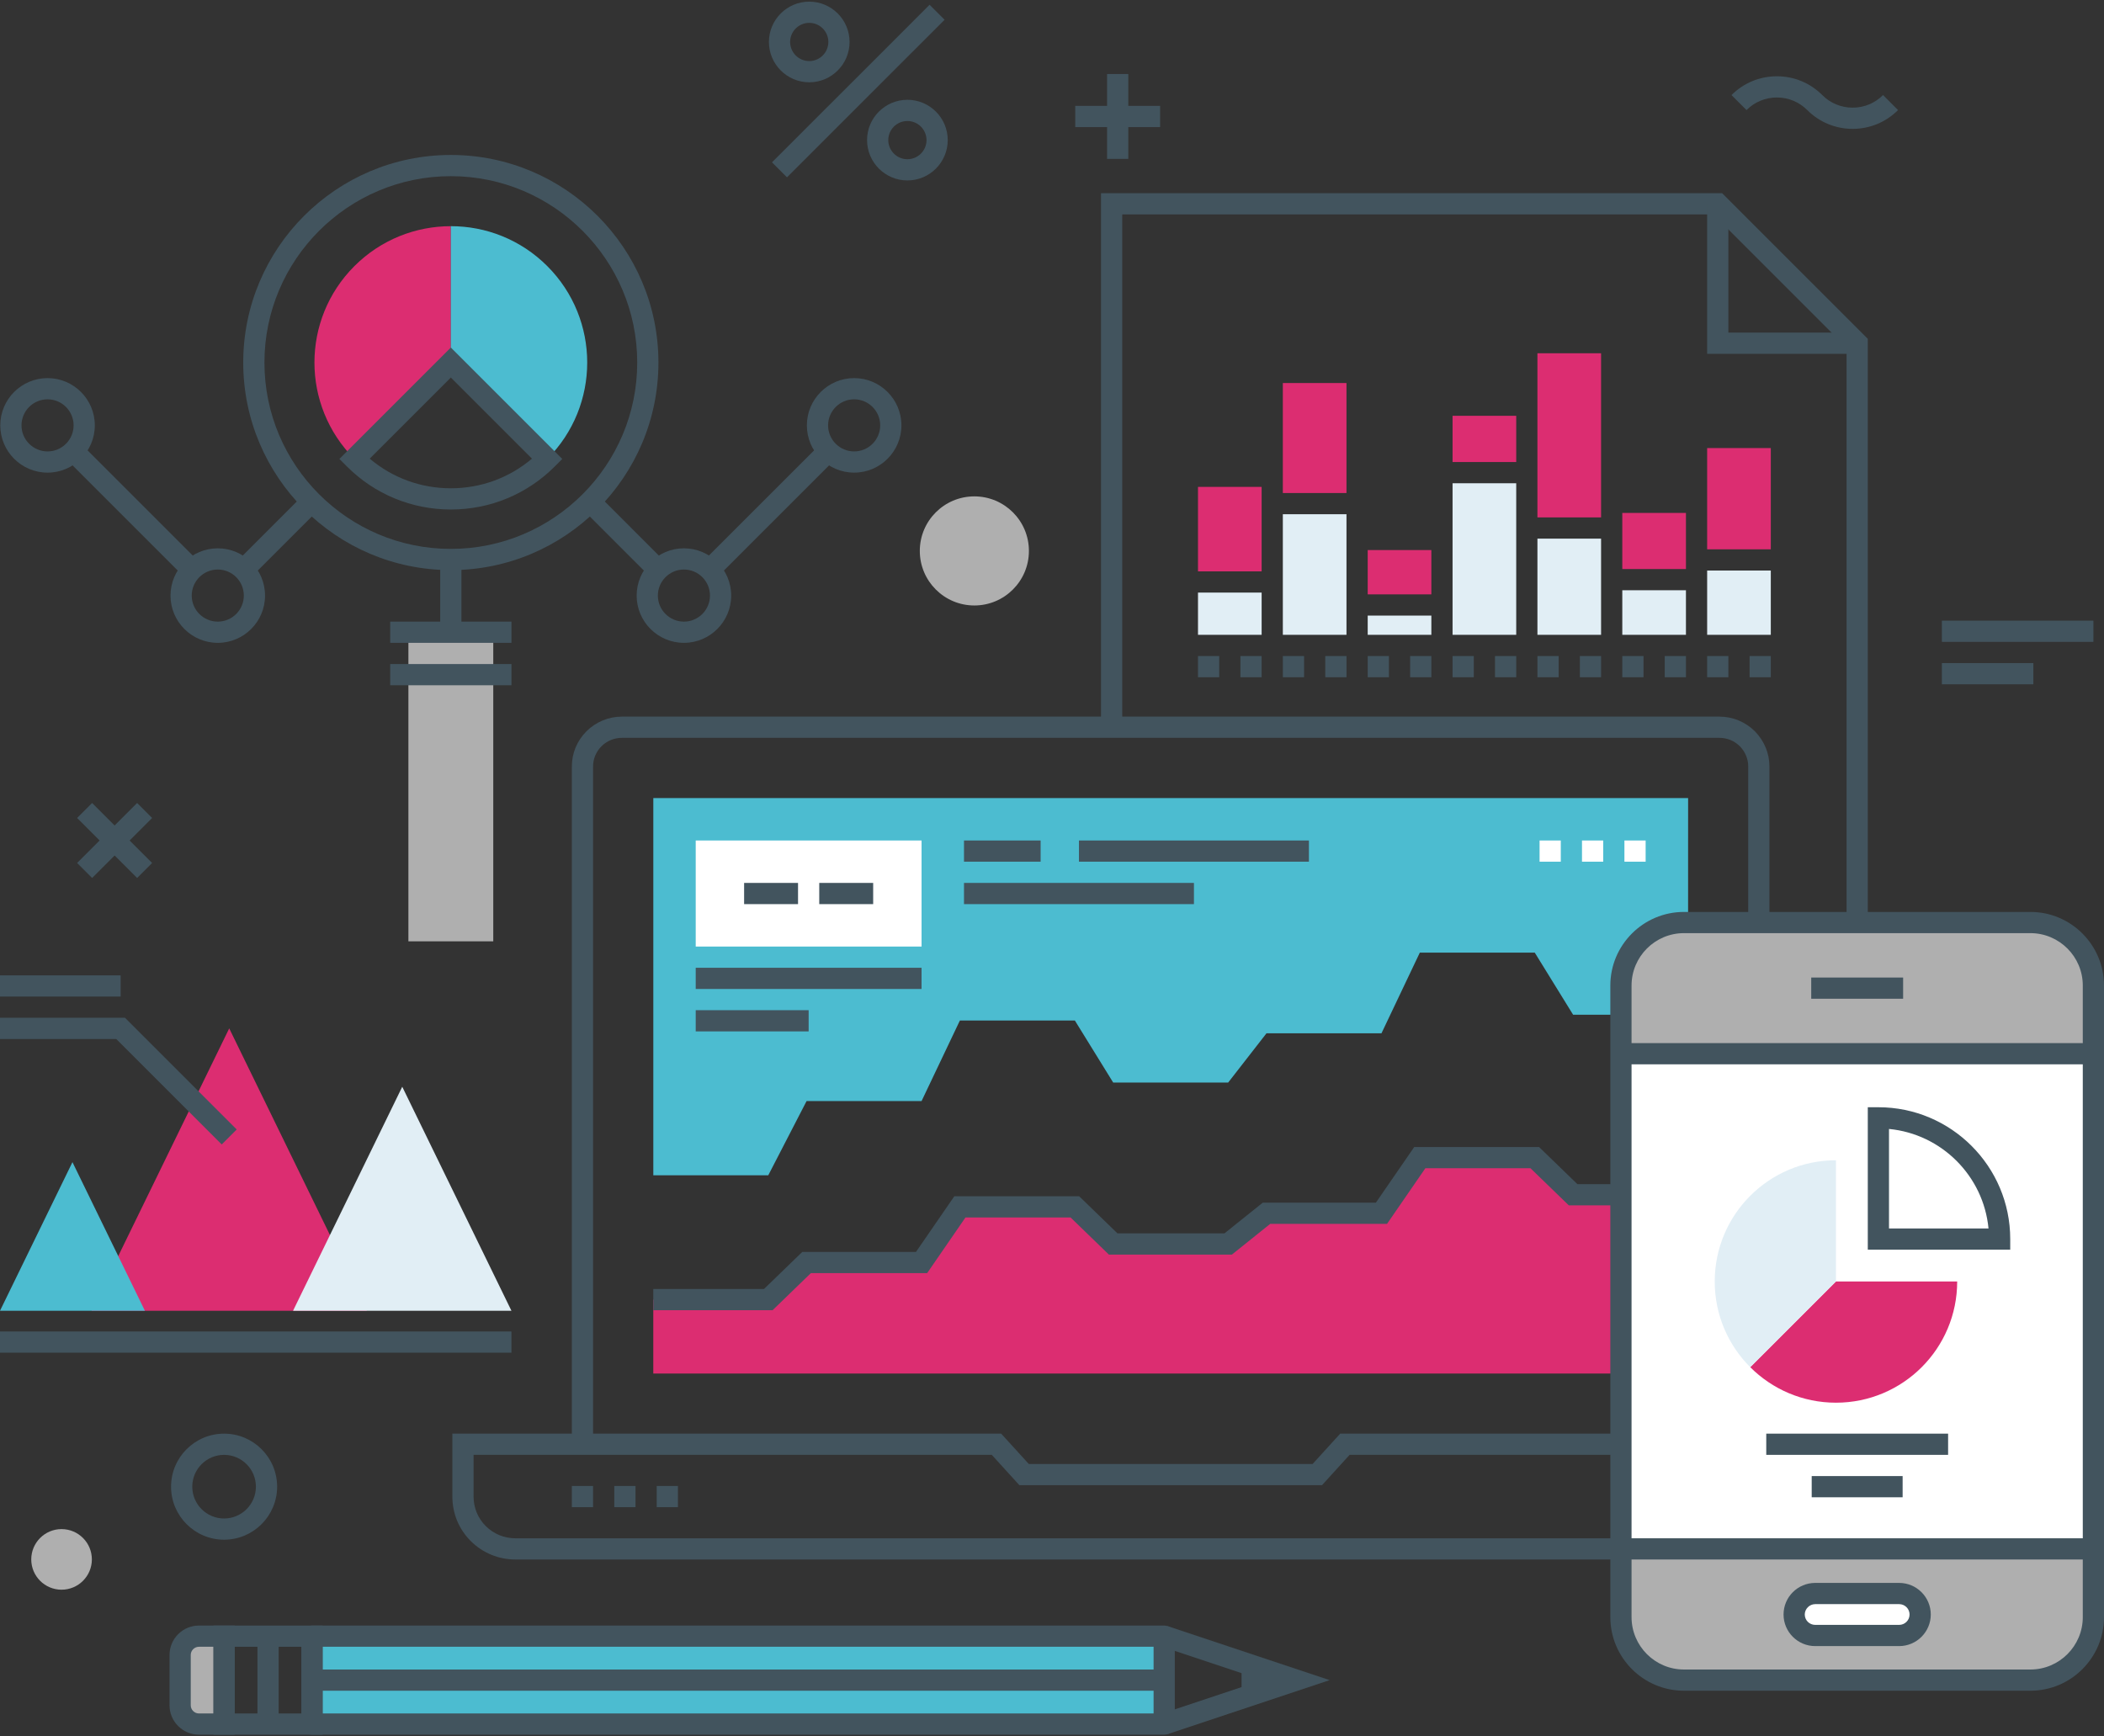 <?xml version="1.0" encoding="UTF-8"?>
<svg width="355px" height="293px" viewBox="0 0 355 293" version="1.1" xmlns="http://www.w3.org/2000/svg" xmlns:xlink="http://www.w3.org/1999/xlink">
    <rect x="0" y="0" width="355" height="293" fill="#333333" stroke="none"/>
    <!-- Generator: Sketch 42 (36781) - http://www.bohemiancoding.com/sketch -->
    <title>data-science-analytics</title>
    <desc>Created with Sketch.</desc>
    <defs></defs>
    <g id="Page-1" stroke="none" stroke-width="1" fill="none" fill-rule="evenodd">
        <g id="illustrations" transform="translate(-17016, 0)">
            <g id="data-science-analytics" transform="translate(17016, 0)">
                <g id="Group">
                    <g transform="translate(76, 120)">
                        <g fill="#42545E">
                            <path d="M222.551,123.715 L218.972,123.715 L218.972,9.339 C218.972,8.067 218.466,6.852 217.551,5.922 C216.636,5.019 215.414,4.51 214.133,4.51 L28.906,4.51 C27.633,4.51 26.387,5.028 25.49,5.929 C24.57,6.848 24.066,8.056 24.066,9.339 L24.066,123.714 L20.486,123.714 L20.486,9.339 C20.486,7.099 21.363,4.99 22.957,3.401 C24.516,1.833 26.686,0.931 28.905,0.931 L214.132,0.931 C216.36,0.931 218.473,1.805 220.085,3.393 C221.681,5.018 222.55,7.122 222.55,9.339 L222.55,123.715 L222.551,123.715 Z" id="Shape"></path>
                            <path d="M232.108,143.161 L10.947,143.161 C8.121,143.161 5.453,142.059 3.435,140.058 C1.429,138.056 0.326,135.388 0.326,132.544 L0.326,121.92 L92.921,121.92 L97.583,127.043 L145.471,127.043 L150.133,121.92 L242.724,121.92 L242.724,132.545 C242.724,135.406 241.618,138.075 239.606,140.062 C237.596,142.06 234.932,143.161 232.108,143.161 Z M3.905,125.499 L3.905,132.545 C3.905,134.432 4.634,136.199 5.959,137.522 C7.298,138.848 9.07,139.583 10.947,139.583 L232.109,139.583 C233.979,139.583 235.749,138.85 237.088,137.52 C238.416,136.208 239.146,134.443 239.146,132.546 L239.146,125.5 L151.716,125.5 L147.054,130.624 L96,130.624 L91.338,125.5 L3.905,125.5 L3.905,125.499 Z" id="Shape"></path>
                            <g transform="translate(20, 130)" id="Rectangle-path">
                                <rect x="0.487" y="0.753" width="3.58" height="3.579"></rect>
                                <rect x="7.646" y="0.753" width="3.579" height="3.579"></rect>
                                <rect x="14.805" y="0.753" width="3.58" height="3.579"></rect>
                            </g>
                            <rect id="Rectangle-path" x="204.653" y="130.753" width="17.897" height="3.579"></rect>
                        </g>
                        <g transform="translate(34, 14)" id="Shape">
                            <polygon fill="#4CBCD0" points="0.231 0.672 0.231 64.329 19.626 64.329 26.091 51.802 45.492 51.802 51.959 38.207 71.357 38.207 77.823 48.676 97.225 48.676 103.69 40.366 123.091 40.366 129.559 26.757 148.956 26.757 155.422 37.229 174.822 37.229 174.828 0.672"></polygon>
                            <polygon fill="#DC2D71" points="0.227 85.308 0.227 97.78 174.822 97.78 174.822 67.61 155.422 67.61 148.956 61.346 129.559 61.346 123.091 70.735 103.69 70.735 97.225 75.919 77.823 75.919 71.359 69.655 51.96 69.655 45.494 79.045 26.093 79.045 19.626 85.308"></polygon>
                        </g>
                        <g transform="translate(34, 21)">
                            <polygon id="Shape" fill="#42545E" points="20.352 80.098 0.227 80.098 0.227 76.519 18.901 76.519 25.369 70.255 44.553 70.255 51.019 60.866 72.084 60.866 78.548 67.129 96.596 67.129 103.062 61.945 122.149 61.945 128.617 52.557 149.682 52.557 156.147 58.82 174.822 58.82 174.822 62.4 154.697 62.4 148.231 56.136 130.497 56.136 124.029 65.525 104.32 65.525 97.853 70.709 77.098 70.709 70.634 64.445 52.901 64.445 46.435 73.835 26.817 73.835"></polygon>
                            <g transform="translate(7, 22)" id="Rectangle-path" fill="#42545E">
                                <rect x="0.386" y="0.308" width="38.106" height="3.58"></rect>
                                <rect x="0.386" y="7.467" width="19.053" height="3.58"></rect>
                            </g>
                            <g transform="translate(52, 0)" id="Rectangle-path" fill="#42545E">
                                <rect x="20.048" y="0.831" width="38.802" height="3.579"></rect>
                                <rect x="0.651" y="7.99" width="38.799" height="3.579"></rect>
                                <rect x="0.651" y="0.831" width="12.932" height="3.579"></rect>
                            </g>
                            <g transform="translate(7, 0)" id="Rectangle-path">
                                <rect fill="#FFFFFF" x="0.386" y="0.831" width="38.106" height="17.897"></rect>
                                <rect fill="#42545E" x="21.229" y="7.99" width="9.098" height="3.579"></rect>
                                <rect fill="#42545E" x="8.552" y="7.99" width="9.097" height="3.579"></rect>
                            </g>
                            <g transform="translate(149, 0)" id="Rectangle-path" fill="#FFFFFF">
                                <rect x="0.766" y="0.831" width="3.579" height="3.579"></rect>
                                <rect x="7.924" y="0.831" width="3.58" height="3.579"></rect>
                                <rect x="15.083" y="0.831" width="3.58" height="3.579"></rect>
                            </g>
                        </g>
                    </g>
                    <g transform="translate(185, 32)">
                        <g transform="translate(17, 27)">
                            <g id="Rectangle-path" fill="#DC2D71">
                                <rect x="0.133" y="23.161" width="10.737" height="14.257"></rect>
                                <rect x="14.449" y="5.637" width="10.738" height="18.558"></rect>
                                <rect x="28.768" y="33.821" width="10.74" height="7.478"></rect>
                                <rect x="43.086" y="11.166" width="10.74" height="7.803"></rect>
                                <rect x="57.405" y="0.614" width="10.739" height="27.698"></rect>
                                <rect x="71.724" y="27.556" width="10.739" height="9.467"></rect>
                                <rect x="86.042" y="16.609" width="10.738" height="17.088"></rect>
                            </g>
                            <g transform="translate(0, 22)" id="Rectangle-path" fill="#E1EEF5">
                                <rect x="0.133" y="18.998" width="10.737" height="7.126"></rect>
                                <rect x="14.449" y="5.774" width="10.738" height="20.35"></rect>
                                <rect x="28.768" y="22.878" width="10.74" height="3.246"></rect>
                                <rect x="43.086" y="0.548" width="10.74" height="25.576"></rect>
                                <rect x="57.405" y="9.892" width="10.739" height="16.232"></rect>
                                <rect x="71.724" y="18.603" width="10.739" height="7.521"></rect>
                                <rect x="86.042" y="15.277" width="10.738" height="10.847"></rect>
                            </g>
                            <path d="M96.78,55.283 L93.201,55.283 L93.201,51.703 L96.78,51.703 L96.78,55.283 Z M89.621,55.283 L86.042,55.283 L86.042,51.703 L89.621,51.703 L89.621,55.283 Z M82.463,55.283 L78.883,55.283 L78.883,51.703 L82.463,51.703 L82.463,55.283 Z M75.304,55.283 L71.724,55.283 L71.724,51.703 L75.304,51.703 L75.304,55.283 Z M68.145,55.283 L64.565,55.283 L64.565,51.703 L68.145,51.703 L68.145,55.283 Z M60.985,55.283 L57.405,55.283 L57.405,51.703 L60.985,51.703 L60.985,55.283 Z M53.826,55.283 L50.247,55.283 L50.247,51.703 L53.826,51.703 L53.826,55.283 Z M46.667,55.283 L43.088,55.283 L43.088,51.703 L46.667,51.703 L46.667,55.283 Z M39.508,55.283 L35.929,55.283 L35.929,51.703 L39.508,51.703 L39.508,55.283 Z M32.349,55.283 L28.77,55.283 L28.77,51.703 L32.349,51.703 L32.349,55.283 Z M25.189,55.283 L21.61,55.283 L21.61,51.703 L25.189,51.703 L25.189,55.283 Z M18.031,55.283 L14.451,55.283 L14.451,51.703 L18.031,51.703 L18.031,55.283 Z M10.872,55.283 L7.292,55.283 L7.292,51.703 L10.872,51.703 L10.872,55.283 Z M3.713,55.283 L0.133,55.283 L0.133,51.703 L3.713,51.703 L3.713,55.283 Z" id="Shape" fill="#42545E"></path>
                        </g>
                        <g id="Shape" fill="#42545E">
                            <polygon points="130.145 174.979 111.761 174.979 111.761 171.4 126.564 171.4 126.564 26.659 104.091 4.185 4.35 4.185 4.35 90.721 0.77 90.721 0.77 0.605 105.572 0.605 130.145 25.176"></polygon>
                            <polygon points="128.354 27.708 103.042 27.708 103.042 2.395 106.621 2.395 106.621 24.128 128.354 24.128"></polygon>
                        </g>
                    </g>
                    <g transform="translate(271, 153)">
                        <g>
                            <rect id="Rectangle-path" fill="#FFFFFF" x="2.496" y="24.813" width="79.715" height="83.559"></rect>
                            <path d="M71.58,2.676 L13.131,2.676 C7.282,2.676 2.496,7.46 2.496,13.303 L2.496,24.813 L82.211,24.813 L82.211,13.303 C82.211,7.46 77.427,2.676 71.58,2.676 Z" id="Shape" fill="#AFAFAF"></path>
                            <rect id="Rectangle-path" fill="#42545E" x="34.602" y="11.957" width="15.505" height="3.579"></rect>
                            <path d="M13.131,130.516 L71.58,130.516 C77.427,130.516 82.211,125.732 82.211,119.886 L82.211,108.371 L2.496,108.371 L2.496,119.886 C2.496,125.731 7.282,130.516 13.131,130.516 Z" id="Shape" fill="#AFAFAF"></path>
                            <g transform="translate(29, 114)" id="Shape">
                                <path d="M23.983,5.444 C23.983,7.391 22.183,8.985 19.983,8.985 L6.721,8.985 C4.521,8.985 2.721,7.391 2.721,5.444 C2.721,3.497 4.521,1.903 6.721,1.903 L19.983,1.903 C22.184,1.903 23.983,3.497 23.983,5.444 Z" fill="#FFFFFF"></path>
                                <path d="M20.436,10.775 L6.274,10.775 C3.328,10.775 0.932,8.383 0.932,5.444 C0.932,2.504 3.328,0.113 6.274,0.113 L20.436,0.113 C23.378,0.113 25.773,2.504 25.773,5.444 C25.772,8.384 23.378,10.775 20.436,10.775 Z M6.273,3.693 C5.318,3.693 4.511,4.495 4.511,5.444 C4.511,6.409 5.3,7.195 6.273,7.195 L20.435,7.195 C21.404,7.195 22.193,6.409 22.193,5.444 C22.193,4.478 21.404,3.693 20.435,3.693 L6.273,3.693 Z" fill="#42545E"></path>
                            </g>
                            <path d="M71.58,132.306 L13.131,132.306 C6.279,132.306 0.706,126.734 0.706,119.886 L0.706,13.303 C0.706,6.456 6.279,0.886 13.131,0.886 L71.58,0.886 C78.428,0.886 84,6.456 84,13.303 L84,119.886 C84,126.733 78.428,132.306 71.58,132.306 Z M13.131,4.465 C8.253,4.465 4.286,8.43 4.286,13.303 L4.286,119.886 C4.286,124.76 8.253,128.727 13.131,128.727 L71.58,128.727 C76.454,128.727 80.421,124.76 80.421,119.886 L80.421,13.303 C80.421,8.43 76.454,4.465 71.58,4.465 L13.131,4.465 Z" id="Shape" fill="#42545E"></path>
                            <rect id="Rectangle-path" fill="#42545E" x="2.496" y="23.023" width="79.715" height="3.579"></rect>
                            <rect id="Rectangle-path" fill="#42545E" x="2.496" y="106.582" width="79.715" height="3.579"></rect>
                        </g>
                        <g transform="translate(18, 33)" id="Shape">
                            <path d="M41.229,30.247 C41.229,41.548 32.074,50.701 20.774,50.701 C15.128,50.701 10.014,48.41 6.312,44.708 L20.774,30.247 L41.229,30.247 Z" fill="#DC2D71"></path>
                            <path d="M20.774,9.792 L20.774,30.247 L6.312,44.708 C2.609,41.017 0.32,35.902 0.32,30.247 C0.32,18.956 9.482,9.792 20.774,9.792 Z" fill="#E1EEF5"></path>
                            <path d="M50.178,24.878 L26.145,24.878 L26.145,0.844 L27.934,0.844 C40.199,0.844 50.178,10.823 50.178,23.088 L50.178,24.878 Z M29.724,21.298 L46.513,21.298 C45.666,12.432 38.589,5.357 29.724,4.508 L29.724,21.298 Z" fill="#42545E"></path>
                        </g>
                        <g transform="translate(27, 88)" id="Rectangle-path" fill="#42545E">
                            <rect x="0.014" y="0.925" width="30.682" height="3.579"></rect>
                            <rect x="7.682" y="8.084" width="15.341" height="3.579"></rect>
                        </g>
                    </g>
                    <g transform="translate(0, 26)">
                        <g transform="translate(0, 37)" fill="#42545E">
                            <rect id="Rectangle-path" transform="translate(129.747, 23.14) rotate(45.008) translate(-129.747, -23.14) " x="127.958" y="9.017" width="3.579" height="28.246"></rect>
                            <rect id="Rectangle-path" transform="translate(22.382, 23.139) rotate(45) translate(-22.382, -23.139) " x="8.259" y="21.349" width="28.247" height="3.579"></rect>
                            <path d="M144.117,16.756 C139.72,16.756 136.141,13.178 136.141,8.78 C136.141,4.382 139.72,0.804 144.117,0.804 C148.514,0.804 152.093,4.382 152.093,8.78 C152.093,13.178 148.515,16.756 144.117,16.756 Z M144.117,4.384 C141.693,4.384 139.721,6.356 139.721,8.78 C139.721,11.204 141.694,13.176 144.117,13.176 C146.54,13.176 148.513,11.204 148.513,8.78 C148.513,6.356 146.541,4.384 144.117,4.384 Z" id="Shape"></path>
                            <path d="M115.395,45.478 C110.998,45.478 107.42,41.9 107.42,37.503 C107.42,33.105 110.998,29.527 115.395,29.527 C119.792,29.527 123.371,33.105 123.371,37.503 C123.371,41.9 119.792,45.478 115.395,45.478 Z M115.395,33.106 C112.972,33.106 110.999,35.078 110.999,37.502 C110.999,39.925 112.971,41.898 115.395,41.898 C117.819,41.898 119.791,39.926 119.791,37.502 C119.792,35.078 117.819,33.106 115.395,33.106 Z" id="Shape"></path>
                            <path d="M36.744,45.478 C32.347,45.478 28.769,41.9 28.769,37.503 C28.769,33.105 32.346,29.527 36.744,29.527 C41.142,29.527 44.72,33.105 44.72,37.503 C44.72,41.9 41.143,45.478 36.744,45.478 Z M36.744,33.106 C34.321,33.106 32.348,35.078 32.348,37.502 C32.348,39.925 34.32,41.898 36.744,41.898 C39.169,41.898 41.14,39.926 41.14,37.502 C41.141,35.078 39.169,33.106 36.744,33.106 Z" id="Shape"></path>
                            <path d="M8.023,16.756 C3.625,16.756 0.047,13.178 0.047,8.78 C0.047,4.382 3.625,0.804 8.023,0.804 C12.421,0.804 15.999,4.382 15.999,8.78 C15.999,13.178 12.421,16.756 8.023,16.756 Z M8.023,4.384 C5.598,4.384 3.627,6.356 3.627,8.78 C3.627,11.204 5.599,13.176 8.023,13.176 C10.447,13.176 12.419,11.204 12.419,8.78 C12.419,6.356 10.448,4.384 8.023,4.384 Z" id="Shape"></path>
                            <rect id="Rectangle-path" transform="translate(46.839, 27.4) rotate(45.008) translate(-46.839, -27.4) " x="45.049" y="19.304" width="3.579" height="16.192"></rect>
                            <rect id="Rectangle-path" transform="translate(105.289, 27.402) rotate(45.008) translate(-105.289, -27.402) " x="97.194" y="25.612" width="16.19" height="3.579"></rect>
                        </g>
                        <g transform="translate(41, 0)">
                            <rect id="Rectangle-path" fill="#AFAFAF" x="27.908" y="80.688" width="14.318" height="52.159"></rect>
                            <path d="M35.067,70.205 C15.752,70.205 0.039,54.492 0.039,35.177 C0.039,15.862 15.752,0.149 35.067,0.149 C54.382,0.149 70.095,15.862 70.095,35.177 C70.095,54.492 54.382,70.205 35.067,70.205 Z M35.067,3.728 C17.726,3.728 3.618,17.836 3.618,35.177 C3.618,52.518 17.726,66.626 35.067,66.626 C52.408,66.626 66.516,52.518 66.516,35.177 C66.516,17.836 52.408,3.728 35.067,3.728 Z" id="Shape" fill="#42545E"></path>
                            <rect id="Rectangle-path" fill="#42545E" x="33.277" y="68.415" width="3.58" height="12.272"></rect>
                            <rect id="Rectangle-path" fill="#42545E" x="24.84" y="78.898" width="20.455" height="3.58"></rect>
                            <rect id="Rectangle-path" fill="#42545E" x="24.84" y="86.057" width="20.455" height="3.58"></rect>
                        </g>
                        <g transform="translate(53, 12)" id="Shape">
                            <path d="M6.798,39.447 C-2.193,30.457 -2.192,15.893 6.798,6.904 C11.291,2.412 17.18,0.167 23.07,0.168 L23.069,23.176 L6.798,39.447 Z" fill="#DC2D71"></path>
                            <path d="M39.341,39.447 L23.069,23.176 L23.07,0.168 C28.954,0.159 34.842,2.405 39.341,6.904 C48.324,15.887 48.325,30.464 39.341,39.447 Z" fill="#4CBCD0"></path>
                            <path d="M23.071,47.977 C16.446,47.977 10.217,45.397 5.533,40.713 L4.267,39.447 L23.069,20.644 L41.871,39.447 L40.606,40.713 C35.923,45.397 29.695,47.977 23.071,47.977 Z M9.382,39.395 C13.206,42.633 18.003,44.397 23.071,44.397 C28.138,44.397 32.935,42.633 36.758,39.395 L23.069,25.707 L9.382,39.395 Z" fill="#42545E"></path>
                        </g>
                    </g>
                    <g transform="translate(28, 274)">
                        <rect id="Rectangle-path" fill="#4CBCD0" x="24.645" y="2.1" width="143.786" height="14.833"></rect>
                        <path d="M2.393,5.277 C2.393,4.465 2.703,3.651 3.325,3.03 C3.946,2.408 4.76,2.099 5.572,2.099 L9.81,2.099 L9.81,16.932 L5.572,16.932 C4.76,16.932 3.946,16.62 3.325,15.999 C2.703,15.38 2.393,14.564 2.393,13.754 L2.393,5.277 L2.393,5.277 Z" id="Shape" fill="#AFAFAF"></path>
                        <g fill="#42545E">
                            <polygon id="Shape" points="168.996 18.631 167.863 15.234 185.021 9.517 167.863 3.797 168.996 0.401 196.344 9.519"></polygon>
                            <rect id="Rectangle-path" x="181.484" y="7.045" width="3.579" height="4.939"></rect>
                            <path d="M168.431,18.723 L24.645,18.723 C23.657,18.723 22.855,17.92 22.855,16.933 L22.855,2.1 C22.855,1.112 23.657,0.31 24.645,0.31 L168.431,0.31 C169.417,0.31 170.22,1.112 170.22,2.1 L170.22,16.933 C170.22,17.92 169.417,18.723 168.431,18.723 Z M26.434,15.143 L166.641,15.143 L166.641,3.889 L26.434,3.889 L26.434,15.143 Z" id="Shape"></path>
                            <rect id="Rectangle-path" x="24.645" y="7.727" width="143.786" height="3.579"></rect>
                            <path d="M26.434,18.723 L8.02,18.723 L8.02,0.31 L26.434,0.31 L26.434,18.723 L26.434,18.723 Z M11.6,15.143 L22.855,15.143 L22.855,3.889 L11.6,3.889 L11.6,15.143 Z" id="Shape"></path>
                            <path d="M11.6,18.723 L5.573,18.723 C4.247,18.723 3,18.205 2.06,17.266 C1.122,16.332 0.604,15.084 0.604,13.755 L0.604,5.277 C0.604,3.95 1.122,2.701 2.061,1.763 C2.999,0.825 4.246,0.309 5.573,0.309 L11.6,0.309 L11.6,18.723 Z M5.572,3.889 C5.201,3.889 4.852,4.034 4.59,4.295 C4.327,4.559 4.183,4.906 4.183,5.277 L4.183,13.755 C4.183,14.125 4.327,14.472 4.587,14.732 C4.854,14.999 5.202,15.143 5.572,15.143 L8.02,15.143 L8.02,3.889 L5.572,3.889 Z" id="Shape"></path>
                            <rect id="Rectangle-path" x="15.438" y="2.1" width="3.58" height="14.833"></rect>
                        </g>
                    </g>
                    <g transform="translate(0, 164)">
                        <polygon id="Shape" fill="#DC2D71" points="15.45 57.189 38.675 9.538 61.9 57.189"></polygon>
                        <polygon id="Shape" fill="#E1EEF5" points="49.443 57.189 67.87 19.387 86.294 57.189"></polygon>
                        <polygon id="Shape" fill="#4CBCD0" points="0 57.189 12.225 32.109 24.45 57.189"></polygon>
                        <rect id="Rectangle-path" fill="#42545E" x="0" y="60.684" width="86.294" height="3.579"></rect>
                        <g fill="#42545E">
                            <polygon id="Shape" points="37.41 29.126 19.612 11.328 0 11.328 0 7.748 21.095 7.748 39.94 26.595"></polygon>
                            <rect id="Rectangle-path" x="0" y="0.59" width="20.354" height="3.579"></rect>
                        </g>
                    </g>
                    <g transform="translate(129, 0)" fill="#42545E">
                        <rect id="Rectangle-path" transform="translate(15.815, 15.365) rotate(45.008) translate(-15.815, -15.365) " x="14.026" y="-3.437" width="3.579" height="37.605"></rect>
                        <g id="Shape">
                            <path d="M24.102,30.448 C20.35,30.448 17.296,27.395 17.296,23.642 C17.296,19.892 20.349,16.84 24.102,16.84 C27.855,16.84 30.908,19.891 30.908,23.642 C30.908,27.395 27.854,30.448 24.102,30.448 Z M24.102,20.419 C22.323,20.419 20.876,21.864 20.876,23.641 C20.876,25.42 22.323,26.868 24.102,26.868 C25.881,26.868 27.328,25.42 27.328,23.641 C27.328,21.865 25.881,20.419 24.102,20.419 Z"></path>
                            <path d="M7.542,13.886 C3.79,13.886 0.737,10.833 0.737,7.08 C0.737,3.33 3.79,0.278 7.542,0.278 C11.292,0.278 14.344,3.33 14.344,7.08 C14.344,10.833 11.293,13.886 7.542,13.886 Z M7.542,3.857 C5.763,3.857 4.316,5.302 4.316,7.08 C4.316,8.859 5.763,10.306 7.542,10.306 C9.319,10.306 10.764,8.859 10.764,7.08 C10.765,5.303 9.319,3.857 7.542,3.857 Z"></path>
                        </g>
                    </g>
                    <g transform="translate(181, 12)" id="Rectangle-path" fill="#42545E">
                        <rect x="5.792" y="0.492" width="3.58" height="14.32"></rect>
                        <rect x="0.423" y="5.866" width="14.318" height="3.58"></rect>
                    </g>
                    <g transform="translate(13, 135)" id="Rectangle-path" fill="#42545E">
                        <rect transform="translate(6.34, 6.829) rotate(45) translate(-6.34, -6.829) " x="4.55" y="-0.331" width="3.58" height="14.32"></rect>
                        <rect transform="translate(6.338, 6.831) rotate(45) translate(-6.338, -6.831) " x="-0.821" y="5.042" width="14.318" height="3.579"></rect>
                    </g>
                    <path d="M173.605,92.968 C173.605,98.05 169.481,102.173 164.4,102.173 C159.318,102.173 155.195,98.05 155.195,92.968 C155.195,87.884 159.318,83.763 164.4,83.763 C169.481,83.763 173.605,87.883 173.605,92.968 Z" id="Shape" fill="#AFAFAF"></path>
                    <path d="M37.81,259.822 C32.875,259.822 28.861,255.807 28.861,250.874 C28.861,245.939 32.875,241.925 37.81,241.925 C42.744,241.925 46.759,245.94 46.759,250.874 C46.759,255.808 42.744,259.822 37.81,259.822 Z M37.81,245.504 C34.849,245.504 32.441,247.913 32.441,250.874 C32.441,253.834 34.849,256.243 37.81,256.243 C40.771,256.243 43.179,253.834 43.179,250.874 C43.179,247.913 40.771,245.504 37.81,245.504 Z" id="Shape" fill="#42545E"></path>
                    <path d="M15.501,263.146 C15.501,265.966 13.209,268.259 10.386,268.259 C7.566,268.259 5.273,265.966 5.273,263.146 C5.273,260.324 7.565,258.032 10.386,258.032 C13.209,258.032 15.501,260.324 15.501,263.146 Z" id="Shape" fill="#AFAFAF"></path>
                    <g transform="translate(327, 104)" id="Rectangle-path" fill="#42545E">
                        <rect x="0.643" y="0.734" width="25.568" height="3.579"></rect>
                        <rect x="0.643" y="7.893" width="15.44" height="3.58"></rect>
                    </g>
                    <path d="M312.589,21.746 C309.697,21.746 306.977,20.619 304.933,18.574 C303.563,17.205 301.744,16.451 299.806,16.451 C297.869,16.451 296.05,17.205 294.68,18.574 L292.149,16.043 C294.195,13.998 296.914,12.871 299.806,12.871 C302.7,12.871 305.418,13.997 307.464,16.043 C308.832,17.412 310.653,18.167 312.589,18.167 C314.527,18.167 316.347,17.413 317.717,16.043 L320.248,18.574 C318.202,20.62 315.483,21.746 312.589,21.746 Z" id="Shape" fill="#42545E"></path>
                </g>
            </g>
        </g>
    </g>
</svg>